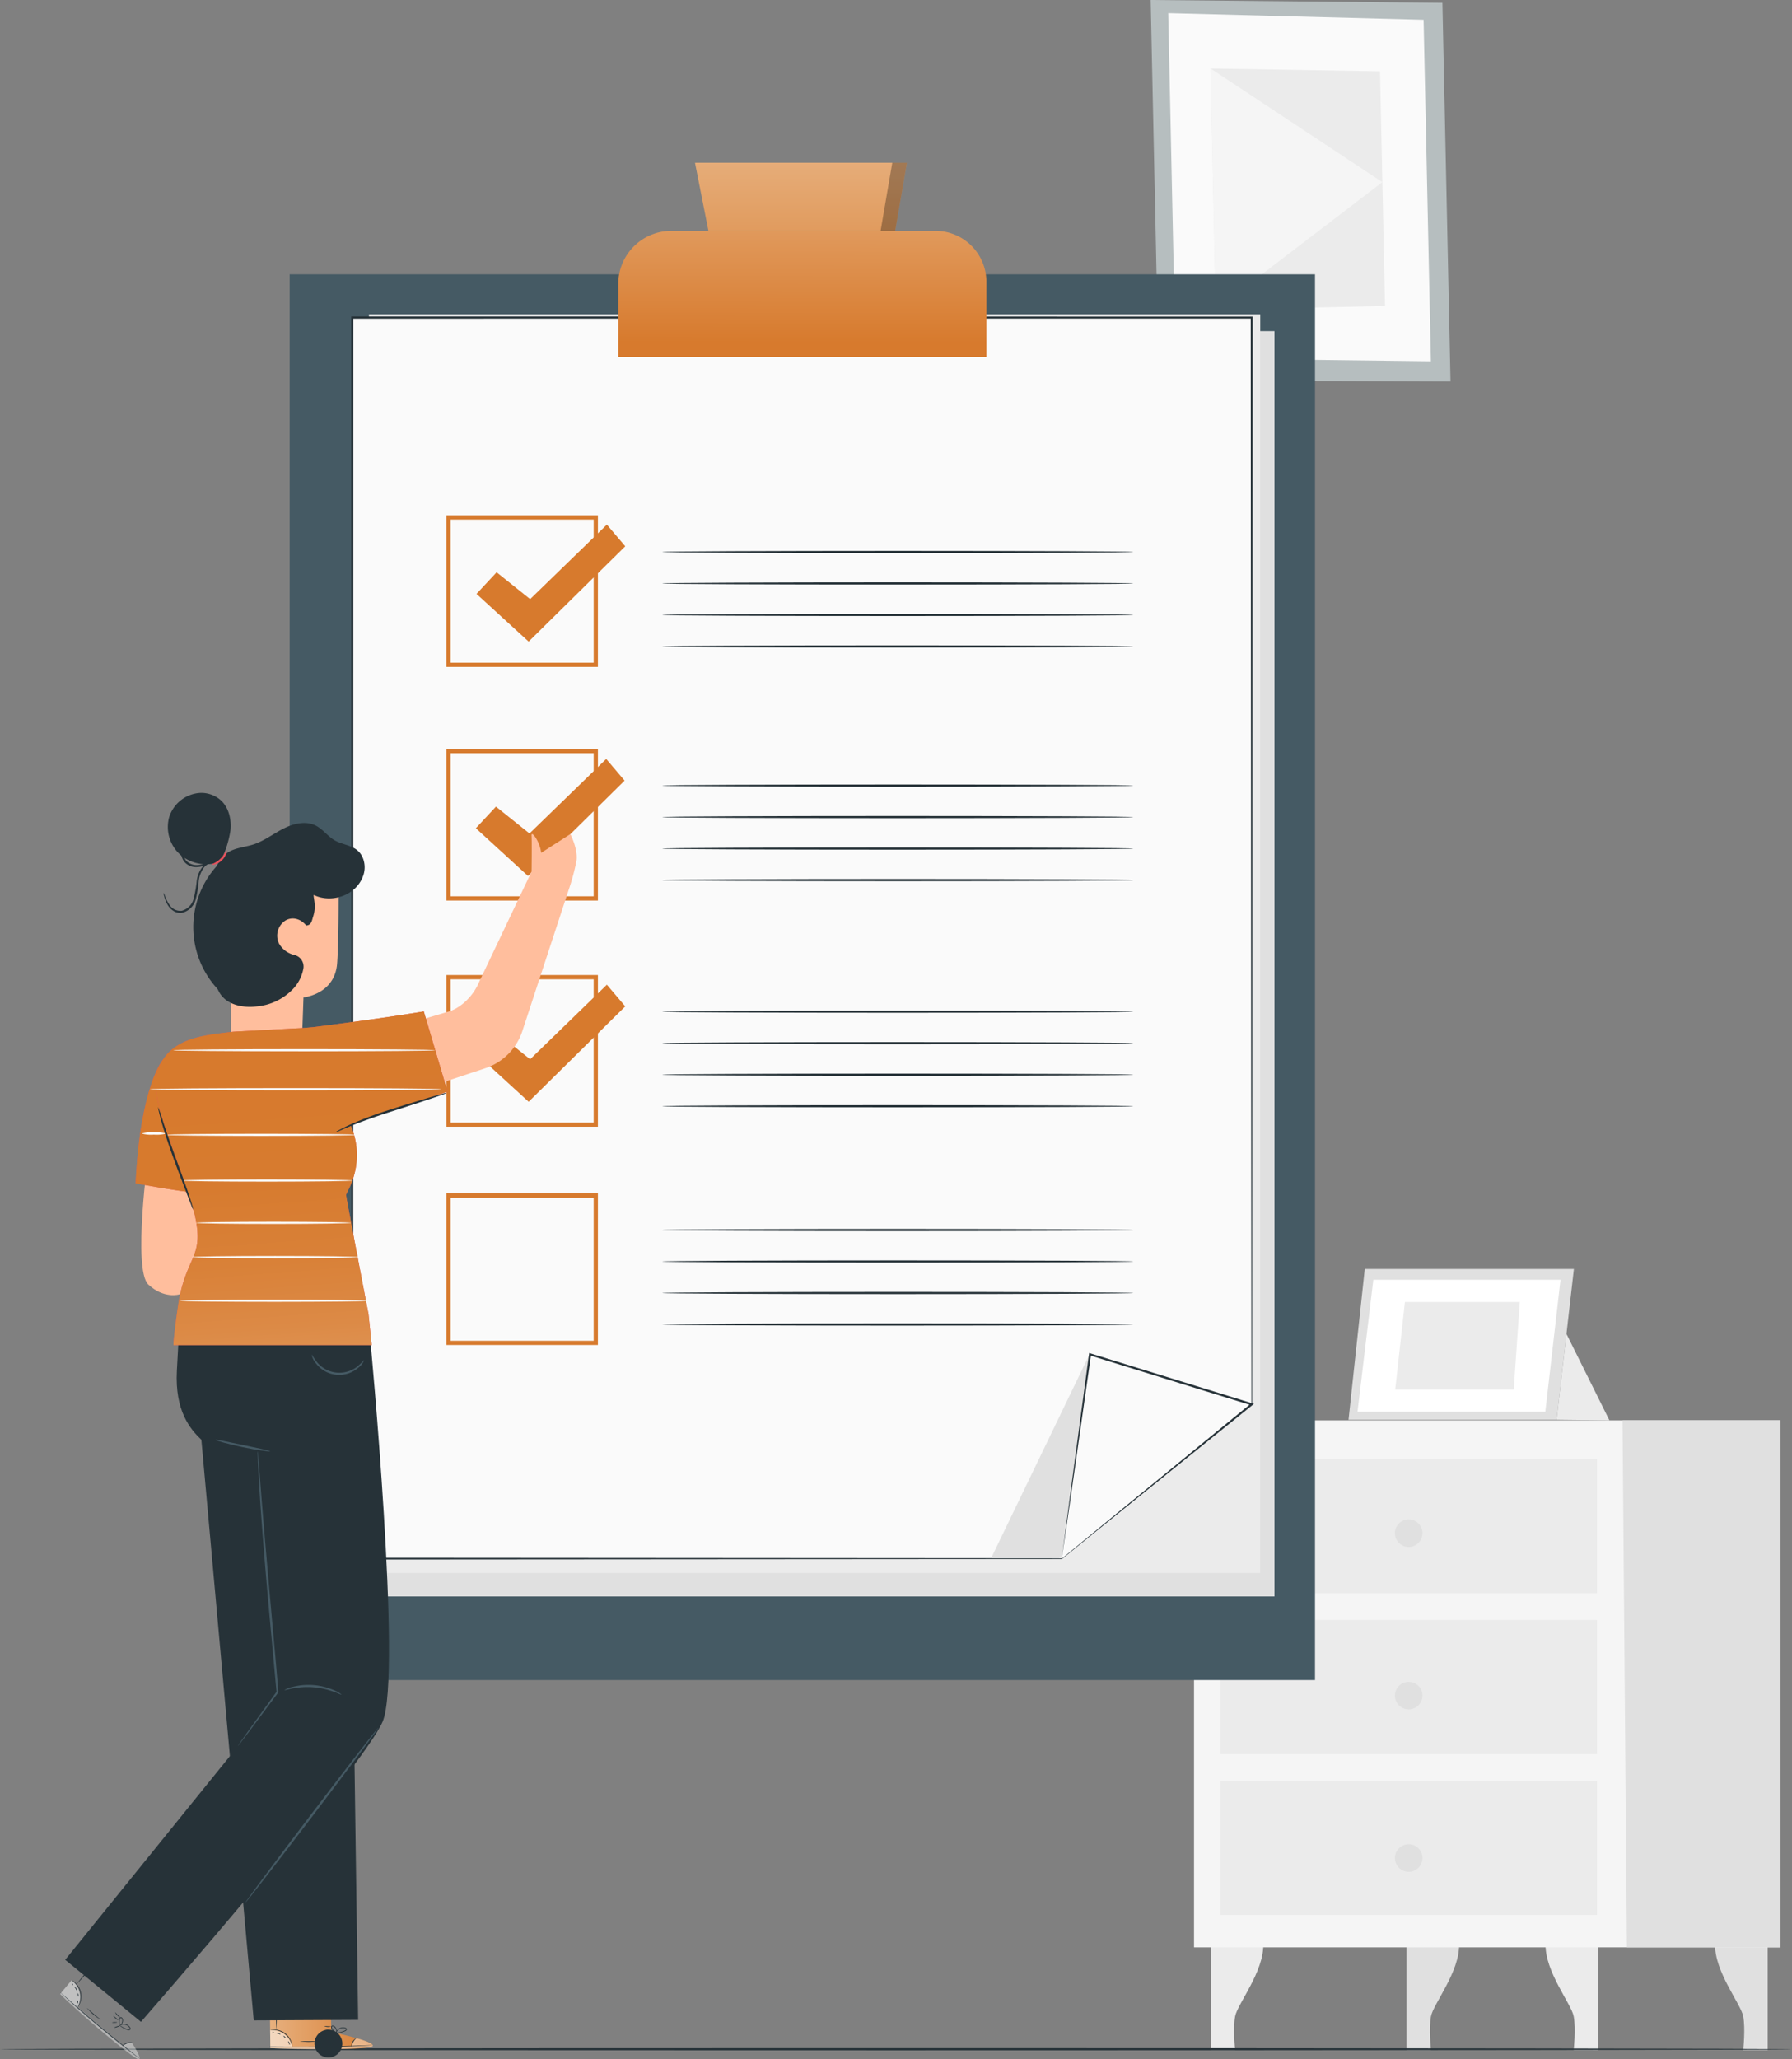 <svg xmlns="http://www.w3.org/2000/svg" xmlns:xlink="http://www.w3.org/1999/xlink" width="498" height="572" viewBox="0 0 498 572">
  <rect x="0" y="0" width="498" height="572" fill="#808080" stroke="none"/>
  <defs>
    <linearGradient id="linear-gradient" x1="0.507" y1="-0.65" x2="0.499" y2="0.888" gradientUnits="objectBoundingBox">
      <stop offset="0" stop-color="#e7b07e"/>
      <stop offset="1" stop-color="#d77a2d"/>
    </linearGradient>
    <linearGradient id="linear-gradient-2" x1="0.501" y1="-0.205" x2="0.487" y2="2.645" gradientUnits="objectBoundingBox">
      <stop offset="0" stop-color="#e7b07e"/>
      <stop offset="0.386" stop-color="#e19d61"/>
      <stop offset="1" stop-color="#d77a2d"/>
    </linearGradient>
    <linearGradient id="linear-gradient-3" x1="0" y1="0.5" x2="1" y2="0.5" xlink:href="#linear-gradient"/>
    <linearGradient id="linear-gradient-5" x1="0.669" y1="2.399" x2="0.518" y2="1.112" xlink:href="#linear-gradient"/>
    <linearGradient id="linear-gradient-6" x1="0.572" y1="1.314" x2="0.493" y2="0.124" gradientUnits="objectBoundingBox">
      <stop offset="0" stop-color="#e7b07e"/>
      <stop offset="0.038" stop-color="#e5a974"/>
      <stop offset="0.17" stop-color="#e0985a"/>
      <stop offset="0.315" stop-color="#dc8a46"/>
      <stop offset="0.479" stop-color="#d98138"/>
      <stop offset="0.676" stop-color="#d77b2f"/>
      <stop offset="1" stop-color="#d77a2d"/>
    </linearGradient>
  </defs>
  <g id="Group_9315" data-name="Group 9315" transform="translate(-71.68 49.467)">
    <g id="Background_Complete" data-name="Background Complete" transform="translate(391.456 -49.467)">
      <g id="Group_9037" data-name="Group 9037" transform="translate(12.046 352.46)">
        <g id="Group_9036" data-name="Group 9036">
          <path id="Path_16909" data-name="Path 16909" d="M358.279,423.895v29.456h6.8s-.652-5.864,0-9.34,8.037-12.429,7.82-20.116Z" transform="translate(-353.652 -236.417)" fill="#ebebeb"/>
          <path id="Path_16910" data-name="Path 16910" d="M404.6,423.895v29.456h6.8s-.652-5.864,0-9.34,8.036-12.429,7.818-20.116Z" transform="translate(-345.547 -236.417)" fill="#e0e0e0"/>
          <path id="Path_16911" data-name="Path 16911" d="M452.106,423.895v29.456h-6.8s.652-5.864,0-9.34-8.036-12.429-7.82-20.116Z" transform="translate(-339.792 -236.417)" fill="#ebebeb"/>
          <path id="Path_16912" data-name="Path 16912" d="M492.2,423.895v29.456h-6.8s.651-5.864,0-9.34-8.037-12.429-7.82-20.116Z" transform="translate(-332.776 -236.417)" fill="#e0e0e0"/>
          <rect id="Rectangle_763" data-name="Rectangle 763" width="162.99" height="146.37" transform="translate(0 42.06)" fill="#f5f5f5"/>
          <path id="Path_16913" data-name="Path 16913" d="M455.687,300.135l1.213,146.37h42.7V300.13Z" transform="translate(-336.606 -258.075)" fill="#e0e0e0"/>
          <rect id="Rectangle_764" data-name="Rectangle 764" width="104.645" height="37.244" transform="translate(7.335 52.828)" fill="#ebebeb"/>
          <rect id="Rectangle_765" data-name="Rectangle 765" width="104.645" height="37.244" transform="translate(7.335 97.497)" fill="#ebebeb"/>
          <rect id="Rectangle_766" data-name="Rectangle 766" width="104.645" height="37.244" transform="translate(7.335 142.166)" fill="#ebebeb"/>
          <g id="Group_9035" data-name="Group 9035" transform="translate(42.935)">
            <g id="Group_9030" data-name="Group 9030">
              <g id="Group_9029" data-name="Group 9029">
                <path id="Path_16914" data-name="Path 16914" d="M395.4,264.338l-4.514,41.887h57.831l4.8-41.887Z" transform="translate(-390.882 -264.338)" fill="#e0e0e0"/>
              </g>
            </g>
            <g id="Group_9032" data-name="Group 9032" transform="translate(2.5 3.009)">
              <g id="Group_9031" data-name="Group 9031">
                <path id="Path_16915" data-name="Path 16915" d="M397.4,266.9l-4.391,36.653H445.2l4.223-36.653Z" transform="translate(-393.009 -266.899)" fill="#fff"/>
              </g>
            </g>
            <g id="Group_9034" data-name="Group 9034" transform="translate(12.972 9.174)">
              <g id="Group_9033" data-name="Group 9033">
                <path id="Path_16916" data-name="Path 16916" d="M404.624,272.146l-2.7,24.323h32.937l1.69-24.323Z" transform="translate(-401.922 -272.146)" fill="#ebebeb"/>
              </g>
            </g>
          </g>
          <path id="Path_16917" data-name="Path 16917" d="M442.831,279.691l11.945,24.016-14.676-.168,2.731-23.848" transform="translate(-339.334 -261.652)" fill="#ebebeb"/>
        </g>
        <path id="Path_16918" data-name="Path 16918" d="M409.511,327.374a3.828,3.828,0,1,1-3.828-3.828A3.828,3.828,0,0,1,409.511,327.374Z" transform="translate(-346.026 -253.977)" fill="#e0e0e0"/>
        <path id="Path_16919" data-name="Path 16919" d="M409.511,365.767a3.828,3.828,0,1,1-3.828-3.828A3.828,3.828,0,0,1,409.511,365.767Z" transform="translate(-346.026 -247.259)" fill="#e0e0e0"/>
        <path id="Path_16920" data-name="Path 16920" d="M409.511,404.16a3.828,3.828,0,1,1-3.828-3.827A3.829,3.829,0,0,1,409.511,404.16Z" transform="translate(-346.026 -240.54)" fill="#e0e0e0"/>
      </g>
      <g id="Group_9046" data-name="Group 9046">
        <g id="Group_9039" data-name="Group 9039">
          <g id="Group_9038" data-name="Group 9038">
            <path id="Path_16921" data-name="Path 16921" d="M477.08,44.322,396,43.533l2.264,105.659,81.065.3Z" transform="translate(-396.004 -43.533)" fill="#b6bebf"/>
          </g>
        </g>
        <g id="Group_9041" data-name="Group 9041" transform="translate(4.874 3.657)">
          <g id="Group_9040" data-name="Group 9040">
            <path id="Path_16922" data-name="Path 16922" d="M471.124,48.49l-70.971-1.844,2.053,95.827,70.951.873Z" transform="translate(-400.153 -46.646)" fill="#fafafa"/>
          </g>
        </g>
        <g id="Group_9043" data-name="Group 9043" transform="translate(16.643 19.033)">
          <g id="Group_9042" data-name="Group 9042">
            <path id="Path_16923" data-name="Path 16923" d="M457.257,60.515l-47.088-.783L411.6,126.71l47.049-1.008Z" transform="translate(-410.169 -59.732)" fill="#ebebeb"/>
          </g>
        </g>
        <g id="Group_9045" data-name="Group 9045" transform="translate(16.643 19.033)">
          <g id="Group_9044" data-name="Group 9044">
            <path id="Path_16924" data-name="Path 16924" d="M411.6,126.71l46.312-35.418L410.169,59.732Z" transform="translate(-410.169 -59.732)" fill="#f5f5f5"/>
          </g>
        </g>
      </g>
    </g>
    <g id="Floor" transform="translate(71.68 519.416)">
      <g id="Group_9048" data-name="Group 9048">
        <g id="Group_9047" data-name="Group 9047">
          <path id="Path_16925" data-name="Path 16925" d="M569.68,448.836c0,.168-111.49.305-248.988.305-137.546,0-249.012-.137-249.012-.305s111.466-.307,249.012-.307C458.19,448.529,569.68,448.666,569.68,448.836Z" transform="translate(-71.68 -448.529)" fill="#263238"/>
        </g>
      </g>
    </g>
    <g id="Checklist" transform="translate(152.177 -4.257)">
      <g id="Group_9106" data-name="Group 9106">
        <g id="Group_9049" data-name="Group 9049" transform="translate(0 30.987)">
          <rect id="Rectangle_767" data-name="Rectangle 767" width="284.944" height="390.454" fill="#455a64"/>
        </g>
        <g id="Group_9050" data-name="Group 9050" transform="translate(23.727 46.768)">
          <path id="Path_16926" data-name="Path 16926" d="M407.88,440.072H157.926V88.621H407.88V440.072Z" transform="translate(-157.926 -88.621)" fill="#e0e0e0"/>
        </g>
        <g id="Group_9051" data-name="Group 9051" transform="translate(22.03 42.121)">
          <path id="Path_16927" data-name="Path 16927" d="M404.184,434.244h-247.7V84.666h247.7V434.244Z" transform="translate(-156.482 -84.666)" fill="#ebebeb"/>
        </g>
        <g id="Group_9055" data-name="Group 9055" transform="translate(17.1 42.701)">
          <g id="Group_9052" data-name="Group 9052" transform="translate(0.306 0.306)">
            <path id="Path_16928" data-name="Path 16928" d="M378.256,406.907l-28.53,23.231H152.546V85.421H402.5V387.253Z" transform="translate(-152.546 -85.421)" fill="#fafafa"/>
          </g>
          <g id="Group_9054" data-name="Group 9054">
            <g id="Group_9053" data-name="Group 9053">
              <path id="Path_16929" data-name="Path 16929" d="M378.3,406.953s.505-.431,1.523-1.268l4.571-3.736,18.089-14.725-.035.075c-.029-49.58-.1-159.748-.18-301.832l.277.276-247.773.029h-2.182l.305-.306c-.022,129.6-.043,249.151-.06,344.717l-.246-.244,197.18.14-.066.024,21.425-17.381,5.369-4.337c1.2-.962,1.8-1.432,1.8-1.432s-.584.5-1.768,1.475l-5.334,4.379-21.361,17.458-.028.023h-.038l-197.18.141h-.244v-.246c-.016-95.566-.038-215.121-.06-344.717V85.16h2.487l247.773.029h.276v.277c-.085,142.084-.149,252.252-.179,301.832v.047l-.036.029-18.149,14.651-4.6,3.7C378.828,406.548,378.3,406.953,378.3,406.953Z" transform="translate(-152.286 -85.16)" fill="#263238"/>
            </g>
          </g>
        </g>
        <g id="Group_9056" data-name="Group 9056" transform="translate(91.322 18.917)">
          <path id="Rectangle_768" data-name="Rectangle 768" d="M14.757,0H88.145A14.154,14.154,0,0,1,102.3,14.154V35.07a0,0,0,0,1,0,0H0a0,0,0,0,1,0,0V14.757A14.757,14.757,0,0,1,14.757,0Z" fill="url(#linear-gradient)"/>
        </g>
        <g id="Group_9057" data-name="Group 9057" transform="translate(112.638)">
          <path id="Path_16930" data-name="Path 16930" d="M237.335,67.735,233.6,48.818h58.9l-3.272,18.917Z" transform="translate(-233.596 -48.818)" fill="url(#linear-gradient-2)"/>
        </g>
        <g id="Group_9067" data-name="Group 9067" transform="translate(43.549 97.927)">
          <g id="Group_9058" data-name="Group 9058">
            <path id="Path_16931" data-name="Path 16931" d="M216.907,174.272H174.8V132.161h42.111ZM175.971,173.1h39.761V133.336H175.971Z" transform="translate(-174.796 -132.161)" fill="#d77a2d"/>
          </g>
          <g id="Group_9060" data-name="Group 9060" transform="translate(59.985 9.863)">
            <g id="Group_9059" data-name="Group 9059">
              <path id="Path_16932" data-name="Path 16932" d="M356.776,140.862c0,.168-29.311.306-65.461.306s-65.468-.137-65.468-.306,29.306-.307,65.468-.307S356.776,140.692,356.776,140.862Z" transform="translate(-225.847 -140.555)" fill="#263238"/>
            </g>
          </g>
          <g id="Group_9062" data-name="Group 9062" transform="translate(59.985 18.614)">
            <g id="Group_9061" data-name="Group 9061">
              <path id="Path_16933" data-name="Path 16933" d="M356.776,148.309c0,.169-29.311.305-65.461.305s-65.468-.136-65.468-.305S255.152,148,291.315,148,356.776,148.139,356.776,148.309Z" transform="translate(-225.847 -148.003)" fill="#263238"/>
            </g>
          </g>
          <g id="Group_9064" data-name="Group 9064" transform="translate(59.985 27.364)">
            <g id="Group_9063" data-name="Group 9063">
              <path id="Path_16934" data-name="Path 16934" d="M356.776,155.755c0,.169-29.311.307-65.461.307s-65.468-.137-65.468-.307,29.306-.305,65.468-.305S356.776,155.586,356.776,155.755Z" transform="translate(-225.847 -155.45)" fill="#263238"/>
            </g>
          </g>
          <g id="Group_9066" data-name="Group 9066" transform="translate(59.985 36.115)">
            <g id="Group_9065" data-name="Group 9065">
              <path id="Path_16935" data-name="Path 16935" d="M356.776,163.2c0,.169-29.311.307-65.461.307s-65.468-.137-65.468-.307,29.306-.305,65.468-.305S356.776,163.034,356.776,163.2Z" transform="translate(-225.847 -162.897)" fill="#263238"/>
            </g>
          </g>
        </g>
        <g id="Group_9078" data-name="Group 9078" transform="translate(43.549 100.492)">
          <g id="Group_9068" data-name="Group 9068" transform="translate(0 62.333)">
            <path id="Path_16936" data-name="Path 16936" d="M216.907,229.5H174.8V187.394h42.111Zm-40.936-1.175h39.761V188.569H175.971Z" transform="translate(-174.796 -187.394)" fill="#d77a2d"/>
          </g>
          <g id="Group_9069" data-name="Group 9069" transform="translate(8.374)">
            <path id="Path_16937" data-name="Path 16937" d="M181.923,208.919l5.59-6,9.317,7.454,21.326-20.7,5.109,6.021L196.416,222.17Z" transform="translate(-181.923 -189.664)" fill="#d77a2d"/>
          </g>
          <g id="Group_9071" data-name="Group 9071" transform="translate(59.985 72.197)">
            <g id="Group_9070" data-name="Group 9070">
              <path id="Path_16938" data-name="Path 16938" d="M356.776,196.094c0,.169-29.311.306-65.461.306s-65.468-.136-65.468-.306,29.306-.305,65.468-.305S356.776,195.925,356.776,196.094Z" transform="translate(-225.847 -195.789)" fill="#263238"/>
            </g>
          </g>
          <g id="Group_9073" data-name="Group 9073" transform="translate(59.985 80.947)">
            <g id="Group_9072" data-name="Group 9072">
              <path id="Path_16939" data-name="Path 16939" d="M356.776,203.541c0,.169-29.311.307-65.461.307s-65.468-.137-65.468-.307,29.306-.306,65.468-.306S356.776,203.372,356.776,203.541Z" transform="translate(-225.847 -203.236)" fill="#263238"/>
            </g>
          </g>
          <g id="Group_9075" data-name="Group 9075" transform="translate(59.985 89.698)">
            <g id="Group_9074" data-name="Group 9074">
              <path id="Path_16940" data-name="Path 16940" d="M356.776,210.99c0,.168-29.311.306-65.461.306s-65.468-.137-65.468-.306,29.306-.307,65.468-.307S356.776,210.82,356.776,210.99Z" transform="translate(-225.847 -210.683)" fill="#263238"/>
            </g>
          </g>
          <g id="Group_9077" data-name="Group 9077" transform="translate(59.985 98.448)">
            <g id="Group_9076" data-name="Group 9076">
              <path id="Path_16941" data-name="Path 16941" d="M356.776,218.437c0,.169-29.311.306-65.461.306s-65.468-.136-65.468-.306,29.306-.307,65.468-.307S356.776,218.267,356.776,218.437Z" transform="translate(-225.847 -218.13)" fill="#263238"/>
            </g>
          </g>
        </g>
        <g id="Group_9089" data-name="Group 9089" transform="translate(43.549 225.627)">
          <g id="Group_9079" data-name="Group 9079">
            <path id="Path_16942" data-name="Path 16942" d="M216.907,282.953H174.8V240.842h42.111Zm-40.936-1.175h39.761V242.017H175.971Z" transform="translate(-174.796 -240.842)" fill="#d77a2d"/>
          </g>
          <g id="Group_9080" data-name="Group 9080" transform="translate(8.374 2.667)">
            <path id="Path_16943" data-name="Path 16943" d="M181.923,262.367l5.59-6,9.317,7.454,21.326-20.7,5.109,6.021-26.849,26.485Z" transform="translate(-181.923 -243.112)" fill="#d77a2d"/>
          </g>
          <g id="Group_9082" data-name="Group 9082" transform="translate(59.985 9.864)">
            <g id="Group_9081" data-name="Group 9081">
              <path id="Path_16944" data-name="Path 16944" d="M356.776,249.542c0,.169-29.311.306-65.461.306s-65.468-.136-65.468-.306,29.306-.305,65.468-.305S356.776,249.373,356.776,249.542Z" transform="translate(-225.847 -249.237)" fill="#263238"/>
            </g>
          </g>
          <g id="Group_9084" data-name="Group 9084" transform="translate(59.985 18.614)">
            <g id="Group_9083" data-name="Group 9083">
              <path id="Path_16945" data-name="Path 16945" d="M356.776,256.99c0,.169-29.311.307-65.461.307s-65.468-.137-65.468-.307,29.306-.306,65.468-.306S356.776,256.821,356.776,256.99Z" transform="translate(-225.847 -256.684)" fill="#263238"/>
            </g>
          </g>
          <g id="Group_9086" data-name="Group 9086" transform="translate(59.985 27.364)">
            <g id="Group_9085" data-name="Group 9085">
              <path id="Path_16946" data-name="Path 16946" d="M356.776,264.436c0,.169-29.311.307-65.461.307s-65.468-.137-65.468-.307,29.306-.305,65.468-.305S356.776,264.268,356.776,264.436Z" transform="translate(-225.847 -264.131)" fill="#263238"/>
            </g>
          </g>
          <g id="Group_9088" data-name="Group 9088" transform="translate(59.985 36.115)">
            <g id="Group_9087" data-name="Group 9087">
              <path id="Path_16947" data-name="Path 16947" d="M356.776,271.885c0,.169-29.311.306-65.461.306s-65.468-.136-65.468-.306,29.306-.307,65.468-.307S356.776,271.715,356.776,271.885Z" transform="translate(-225.847 -271.578)" fill="#263238"/>
            </g>
          </g>
        </g>
        <g id="Group_9099" data-name="Group 9099" transform="translate(43.549 286.263)">
          <g id="Group_9090" data-name="Group 9090">
            <path id="Path_16948" data-name="Path 16948" d="M216.907,334.557H174.8V292.448h42.111Zm-40.936-1.175h39.761V293.623H175.971Z" transform="translate(-174.796 -292.448)" fill="#d77a2d"/>
          </g>
          <g id="Group_9092" data-name="Group 9092" transform="translate(59.985 9.863)">
            <g id="Group_9091" data-name="Group 9091">
              <path id="Path_16949" data-name="Path 16949" d="M356.776,301.149c0,.168-29.311.306-65.461.306s-65.468-.137-65.468-.306,29.306-.307,65.468-.307S356.776,300.979,356.776,301.149Z" transform="translate(-225.847 -300.842)" fill="#263238"/>
            </g>
          </g>
          <g id="Group_9094" data-name="Group 9094" transform="translate(59.985 18.613)">
            <g id="Group_9093" data-name="Group 9093">
              <path id="Path_16950" data-name="Path 16950" d="M356.776,308.6c0,.169-29.311.306-65.461.306s-65.468-.136-65.468-.306,29.306-.307,65.468-.307S356.776,308.426,356.776,308.6Z" transform="translate(-225.847 -308.289)" fill="#263238"/>
            </g>
          </g>
          <g id="Group_9096" data-name="Group 9096" transform="translate(59.985 27.364)">
            <g id="Group_9095" data-name="Group 9095">
              <path id="Path_16951" data-name="Path 16951" d="M356.776,316.043c0,.169-29.311.305-65.461.305s-65.468-.136-65.468-.305,29.306-.306,65.468-.306S356.776,315.873,356.776,316.043Z" transform="translate(-225.847 -315.737)" fill="#263238"/>
            </g>
          </g>
          <g id="Group_9098" data-name="Group 9098" transform="translate(59.985 36.115)">
            <g id="Group_9097" data-name="Group 9097">
              <path id="Path_16952" data-name="Path 16952" d="M356.776,323.49c0,.169-29.311.307-65.461.307s-65.468-.137-65.468-.307,29.306-.306,65.468-.306S356.776,323.321,356.776,323.49Z" transform="translate(-225.847 -323.184)" fill="#263238"/>
            </g>
          </g>
        </g>
        <g id="Group_9100" data-name="Group 9100" transform="translate(195.02 330.652)">
          <path id="Path_16953" data-name="Path 16953" d="M331.112,330.226l-27.4,56.753h19.565Z" transform="translate(-303.708 -330.226)" fill="#e0e0e0"/>
        </g>
        <g id="Group_9104" data-name="Group 9104" transform="translate(214.584 330.597)">
          <g id="Group_9101" data-name="Group 9101" transform="translate(0.001 0.375)">
            <path id="Path_16954" data-name="Path 16954" d="M320.36,387.251,328.2,330.5l44.937,13.868Z" transform="translate(-320.36 -330.498)" fill="#fafafa"/>
          </g>
          <g id="Group_9103" data-name="Group 9103">
            <g id="Group_9102" data-name="Group 9102">
              <path id="Path_16955" data-name="Path 16955" d="M320.36,387.307l15.11-12.437,37.475-30.679.1.517-17.35-5.346c-9.725-3.009-19.056-5.895-27.584-8.532l.37-.236c-2.348,16.485-4.36,30.606-5.79,40.644-1.417,9.759-2.148,14.8-2.332,16.069a2.194,2.194,0,0,1,.025-.251l.1-.786c.1-.734.23-1.767.4-3.09.363-2.757.886-6.72,1.543-11.7,1.354-10.118,3.258-24.351,5.481-40.966l.045-.336.325.1,27.595,8.5,17.345,5.36.537.166-.437.352-37.929,30.593-11.075,8.9-2.954,2.369-.757.6C320.439,387.252,320.355,387.315,320.36,387.307Z" transform="translate(-320.359 -330.179)" fill="#263238"/>
            </g>
          </g>
        </g>
        <g id="Group_9105" data-name="Group 9105" transform="translate(164.223)" opacity="0.3">
          <path id="Path_16956" data-name="Path 16956" d="M280.746,48.818,277.5,67.735h4.045l3.272-18.917h-5.152" transform="translate(-277.498 -48.818)"/>
        </g>
      </g>
    </g>
    <g id="Character" transform="translate(88.371 161.328)">
      <g id="Group_9314" data-name="Group 9314">
        <g id="Group_9121" data-name="Group 9121" transform="translate(28.766 9.443)">
          <g id="Group_9112" data-name="Group 9112" transform="translate(18.19 15.592)">
            <g id="Group_9111" data-name="Group 9111">
              <g id="Group_9110" data-name="Group 9110">
                <g id="Group_9109" data-name="Group 9109">
                  <g id="Group_9108" data-name="Group 9108">
                    <g id="Group_9107" data-name="Group 9107">
                      <path id="Path_16957" data-name="Path 16957" d="M134.755,227.993h0a10.569,10.569,0,0,0,11.369-10.134c.222-5.754.415-11.57.415-11.57s8.718-.817,9.351-9.446.344-28.549.344-28.549h0a30.068,30.068,0,0,0-30.386,1.954l.537,30.368v16.338C126.442,222.434,129.29,227.574,134.755,227.993Z" transform="translate(-125.847 -165.078)" fill="#ffbe9d"/>
                    </g>
                  </g>
                </g>
              </g>
            </g>
          </g>
          <g id="Group_9113" data-name="Group 9113" transform="translate(13.708 8.357)">
            <path id="Path_16958" data-name="Path 16958" d="M147.957,187.387c-1.488-1.845-3.908-2.579-5.9-1.288a5.017,5.017,0,0,0-1.671,6.271,6.607,6.607,0,0,0,4.234,3.2,3.315,3.315,0,0,1,2.594,3.568,11.046,11.046,0,0,1-3.029,6.009,15.929,15.929,0,0,1-9.989,4.732c-3.674.435-7.884-.331-10.023-3.352-1.556-2.2-1.668-5.07-1.724-7.762l-.395-19.087a27.353,27.353,0,0,1,.435-6.848,9.193,9.193,0,0,1,3.612-5.663c2.1-1.381,4.758-1.5,7.149-2.271,2.988-.967,5.526-2.949,8.322-4.379s6.223-2.285,9.03-.877c2.015,1.012,3.366,3.022,5.325,4.136,2.791,1.587,6.588,1.227,7.943,5.329a6.954,6.954,0,0,1-.047,4.387c-1.892,5.582-8.805,7.834-13.785,5.42-.1.946.833,3.05-.162,6.037-.318.954-.431,2.41-1.923,2.437" transform="translate(-122.032 -158.92)" fill="#263238"/>
          </g>
          <g id="Group_9114" data-name="Group 9114" transform="translate(1.166)">
            <path id="Path_16959" data-name="Path 16959" d="M126.013,170.869a29.385,29.385,0,0,0,2.773-8.668c.308-3.03-.462-6.331-2.72-8.377a8.172,8.172,0,0,0-5.688-2.013,9.619,9.619,0,0,0-8.67,6.87A10.358,10.358,0,0,0,115.2,169.3a11.231,11.231,0,0,0,11.179,1.458" transform="translate(-111.359 -151.808)" fill="#263238"/>
          </g>
          <g id="Group_9116" data-name="Group 9116" transform="translate(13.426 15.913)">
            <g id="Group_9115" data-name="Group 9115">
              <path id="Path_16960" data-name="Path 16960" d="M125.883,165.352c.163,0,.023,1.536-1.273,2.787-1.283,1.267-2.825,1.37-2.816,1.207-.042-.175,1.263-.521,2.389-1.644C125.333,166.6,125.709,165.306,125.883,165.352Z" transform="translate(-121.793 -165.351)" fill="#e8505b"/>
            </g>
          </g>
          <g id="Group_9118" data-name="Group 9118" transform="translate(4.854 10.176)">
            <g id="Group_9117" data-name="Group 9117">
              <path id="Path_16961" data-name="Path 16961" d="M124.321,168.315a8.109,8.109,0,0,1-2.343,1.714,6.772,6.772,0,0,1-3.088.874,4.3,4.3,0,0,1-3.6-1.616,4.8,4.8,0,0,1-.638-3.9,7.587,7.587,0,0,1,1.451-2.856,8.942,8.942,0,0,1,2.042-2.059,27.518,27.518,0,0,1-1.693,2.314,7.761,7.761,0,0,0-1.25,2.724,4.357,4.357,0,0,0,.582,3.418,3.812,3.812,0,0,0,3.107,1.414,6.775,6.775,0,0,0,2.9-.7C123.358,168.881,124.263,168.224,124.321,168.315Z" transform="translate(-114.498 -160.468)" fill="#263238"/>
            </g>
          </g>
          <g id="Group_9120" data-name="Group 9120" transform="translate(0 19.035)">
            <g id="Group_9119" data-name="Group 9119">
              <path id="Path_16962" data-name="Path 16962" d="M110.378,176.742a3.8,3.8,0,0,1,.419.956,9.865,9.865,0,0,0,1.271,2.458,3.567,3.567,0,0,0,3.379,1.555,4.635,4.635,0,0,0,3.251-3.275,33.744,33.744,0,0,0,.884-5.013,7.74,7.74,0,0,1,1.647-3.953,4.242,4.242,0,0,1,2.512-1.432,1.659,1.659,0,0,1,1.056.089c0,.059-.382-.016-1.012.145a4.275,4.275,0,0,0-2.229,1.479,7.635,7.635,0,0,0-1.419,3.762,29.948,29.948,0,0,1-.86,5.121,5.135,5.135,0,0,1-3.732,3.631,3.441,3.441,0,0,1-2.339-.452,4.868,4.868,0,0,1-1.486-1.4,8.475,8.475,0,0,1-1.149-2.641A3.229,3.229,0,0,1,110.378,176.742Z" transform="translate(-110.366 -168.008)" fill="#263238"/>
            </g>
          </g>
        </g>
        <g id="Group_9122" data-name="Group 9122" transform="translate(22.582 109.7)">
          <path id="Path_16963" data-name="Path 16963" d="M107.058,237.134s-4.4,32.218,0,36.3,8.633,2.728,8.633,2.728l8.374-7,1.649-32.028Z" transform="translate(-105.103 -237.134)" fill="#ffbe9d"/>
        </g>
        <g id="Group_9125" data-name="Group 9125" transform="translate(94.162)">
          <g id="Group_9123" data-name="Group 9123" transform="translate(21.385)">
            <path id="Path_16964" data-name="Path 16964" d="M184.223,163.027l5.59-6,9.317,7.454,21.326-20.7,5.109,6.021-26.849,26.485Z" transform="translate(-184.223 -143.771)" fill="#d77a2d"/>
          </g>
          <g id="Group_9124" data-name="Group 9124" transform="translate(0 20.89)">
            <path id="Path_16965" data-name="Path 16965" d="M213.677,161.551l-8.107,5.2c-.367-3.2-2.813-6.381-2.687-4.772s.015,9.962.015,9.962l-14.458,30.423c-1.966,4.82-5.947,7.849-8.921,8.565l-13.5,4.013,5.276,17.842,18.758-6.219a16.176,16.176,0,0,0,10.28-10.311l12.93-39.389a61.1,61.1,0,0,0,2.09-7.761C215.908,165.823,213.677,161.551,213.677,161.551Z" transform="translate(-166.023 -161.55)" fill="#ffbe9d"/>
          </g>
        </g>
        <g id="Group_9197" data-name="Group 9197" transform="translate(58.197 344.597)">
          <g id="Group_9196" data-name="Group 9196">
            <g id="Group_9132" data-name="Group 9132" transform="translate(0.089)">
              <g id="Group_9128" data-name="Group 9128">
                <g id="Group_9127" data-name="Group 9127">
                  <g id="Group_9126" data-name="Group 9126">
                    <path id="Path_16966" data-name="Path 16966" d="M152.593,446.069l-.2-9.022-16.9.27.155,13.2,1.049.051c4.667.185,23.745.609,26.849-.387C167,449.072,152.593,446.069,152.593,446.069Z" transform="translate(-135.491 -437.047)" fill="url(#linear-gradient-3)"/>
                  </g>
                </g>
              </g>
              <g id="Group_9131" data-name="Group 9131" transform="translate(0.096 8.481)" opacity="0.5">
                <g id="Group_9130" data-name="Group 9130">
                  <g id="Group_9129" data-name="Group 9129">
                    <path id="Path_16967" data-name="Path 16967" d="M141.757,449.025a5.863,5.863,0,0,0-2.214-3.57,5.7,5.7,0,0,0-3.97-1.166l.072,4.724Z" transform="translate(-135.573 -444.265)" fill="#fff"/>
                  </g>
                </g>
              </g>
            </g>
            <g id="Group_9135" data-name="Group 9135" transform="translate(0.244 10.739)" opacity="0.4">
              <g id="Group_9134" data-name="Group 9134">
                <g id="Group_9133" data-name="Group 9133">
                  <path id="Path_16968" data-name="Path 16968" d="M159.615,446.187s5.056,1.371,4.441,2.21-19.911,1.135-28.434.522l.021-.378,22.51-.154S158.632,446.243,159.615,446.187Z" transform="translate(-135.623 -446.187)" fill="#fff"/>
                </g>
              </g>
            </g>
            <g id="Group_9139" data-name="Group 9139" transform="translate(0 12.66)">
              <g id="Group_9138" data-name="Group 9138">
                <g id="Group_9137" data-name="Group 9137">
                  <g id="Group_9136" data-name="Group 9136">
                    <path id="Path_16969" data-name="Path 16969" d="M135.415,448.249a1.529,1.529,0,0,0,.291.027l.834.038,3.074.085c2.6.054,6.184.08,10.145.022s7.548-.189,10.141-.318l3.069-.175.834-.062a1.608,1.608,0,0,0,.29-.035,1.515,1.515,0,0,0-.293-.006l-.835.023-3.071.109c-2.594.093-6.178.2-10.138.26s-7.545.054-10.14.038l-3.074-.02h-.837A1.553,1.553,0,0,0,135.415,448.249Z" transform="translate(-135.415 -447.822)" fill="#263238"/>
                  </g>
                </g>
              </g>
            </g>
            <g id="Group_9143" data-name="Group 9143" transform="translate(22.742 10.53)">
              <g id="Group_9142" data-name="Group 9142">
                <g id="Group_9141" data-name="Group 9141">
                  <g id="Group_9140" data-name="Group 9140">
                    <path id="Path_16970" data-name="Path 16970" d="M154.8,448.68a4.475,4.475,0,0,1,1.58-2.666,2.733,2.733,0,0,0-1.58,2.666Z" transform="translate(-154.77 -446.009)" fill="#263238"/>
                  </g>
                </g>
              </g>
            </g>
            <g id="Group_9147" data-name="Group 9147" transform="translate(17.741 9.326)">
              <g id="Group_9146" data-name="Group 9146">
                <g id="Group_9145" data-name="Group 9145">
                  <g id="Group_9144" data-name="Group 9144">
                    <path id="Path_16971" data-name="Path 16971" d="M150.522,446.406c.048.031.283-.263.523-.656s.4-.734.349-.764-.282.264-.523.657S150.474,446.376,150.522,446.406Z" transform="translate(-150.514 -444.984)" fill="#263238"/>
                  </g>
                </g>
              </g>
            </g>
            <g id="Group_9151" data-name="Group 9151" transform="translate(16.365 9.076)">
              <g id="Group_9150" data-name="Group 9150">
                <g id="Group_9149" data-name="Group 9149">
                  <g id="Group_9148" data-name="Group 9148">
                    <path id="Path_16972" data-name="Path 16972" d="M149.348,445.741c.039.041.3-.141.59-.406s.489-.516.45-.558-.3.141-.589.408S149.31,445.7,149.348,445.741Z" transform="translate(-149.343 -444.771)" fill="#263238"/>
                  </g>
                </g>
              </g>
            </g>
            <g id="Group_9155" data-name="Group 9155" transform="translate(15.481 8.358)">
              <g id="Group_9154" data-name="Group 9154">
                <g id="Group_9153" data-name="Group 9153">
                  <g id="Group_9152" data-name="Group 9152">
                    <path id="Path_16973" data-name="Path 16973" d="M148.59,444.266a3.867,3.867,0,1,0,.882-.106A2,2,0,0,0,148.59,444.266Z" transform="translate(-148.59 -444.16)" fill="#263238"/>
                  </g>
                </g>
              </g>
            </g>
            <g id="Group_9159" data-name="Group 9159" transform="translate(15.166 7.326)">
              <g id="Group_9158" data-name="Group 9158">
                <g id="Group_9157" data-name="Group 9157">
                  <g id="Group_9156" data-name="Group 9156">
                    <path id="Path_16974" data-name="Path 16974" d="M148.323,443.3a2.479,2.479,0,0,0,2,.12,70.76,70.76,0,0,1-2-.12Z" transform="translate(-148.322 -443.282)" fill="#263238"/>
                  </g>
                </g>
              </g>
            </g>
            <g id="Group_9163" data-name="Group 9163" transform="translate(18.301 7.712)">
              <g id="Group_9162" data-name="Group 9162">
                <g id="Group_9161" data-name="Group 9161">
                  <g id="Group_9160" data-name="Group 9160">
                    <path id="Path_16975" data-name="Path 16975" d="M150.99,445.163a3.1,3.1,0,0,0,1.086-.024,6.3,6.3,0,0,0,1.153-.273,3.175,3.175,0,0,0,.658-.283.587.587,0,0,0,.263-.341.427.427,0,0,0-.172-.431,1.991,1.991,0,0,0-2.453.619,1.947,1.947,0,0,0-.343.731c-.041.187-.036.293-.023.294a3.013,3.013,0,0,1,.479-.934,1.965,1.965,0,0,1,.919-.617,1.684,1.684,0,0,1,1.3.068c.174.125.11.329-.08.447a3.31,3.31,0,0,1-.606.27,7.561,7.561,0,0,1-1.114.308C151.4,445.123,150.989,445.13,150.99,445.163Z" transform="translate(-150.99 -443.611)" fill="#263238"/>
                  </g>
                </g>
              </g>
            </g>
            <g id="Group_9167" data-name="Group 9167" transform="translate(17.139 7.228)">
              <g id="Group_9166" data-name="Group 9166">
                <g id="Group_9165" data-name="Group 9165">
                  <g id="Group_9164" data-name="Group 9164">
                    <path id="Path_16976" data-name="Path 16976" d="M151.445,445.285a1.072,1.072,0,0,0,.114-.756,1.779,1.779,0,0,0-.309-.788,1.092,1.092,0,0,0-.913-.54.434.434,0,0,0-.327.506,1.185,1.185,0,0,0,.192.483,3.307,3.307,0,0,0,.524.65,1.584,1.584,0,0,0,.627.43c.019-.027-.219-.192-.524-.531a3.77,3.77,0,0,1-.464-.645c-.153-.227-.261-.638.011-.691.271-.031.552.235.723.45a1.778,1.778,0,0,1,.317.7A3.91,3.91,0,0,1,151.445,445.285Z" transform="translate(-150.002 -443.199)" fill="#263238"/>
                  </g>
                </g>
              </g>
            </g>
            <g id="Group_9171" data-name="Group 9171" transform="translate(0.274 8.33)">
              <g id="Group_9170" data-name="Group 9170">
                <g id="Group_9169" data-name="Group 9169">
                  <g id="Group_9168" data-name="Group 9168">
                    <path id="Path_16977" data-name="Path 16977" d="M135.648,444.264c0,.038.483-.054,1.249.025a5.295,5.295,0,0,1,4.48,3.46c.269.72.3,1.207.34,1.2a.978.978,0,0,0,0-.342,4.43,4.43,0,0,0-.2-.908,5.138,5.138,0,0,0-4.6-3.557,4.549,4.549,0,0,0-.929.038A.965.965,0,0,0,135.648,444.264Z" transform="translate(-135.648 -444.136)" fill="#263238"/>
                  </g>
                </g>
              </g>
            </g>
            <g id="Group_9175" data-name="Group 9175" transform="translate(1.824 1.397)">
              <g id="Group_9174" data-name="Group 9174">
                <g id="Group_9173" data-name="Group 9173">
                  <g id="Group_9172" data-name="Group 9172">
                    <path id="Path_16978" data-name="Path 16978" d="M137.061,438.236a59.082,59.082,0,0,0,.019,6.948,59.08,59.08,0,0,0-.019-6.948Z" transform="translate(-136.968 -438.236)" fill="#263238"/>
                  </g>
                </g>
              </g>
            </g>
            <g id="Group_9179" data-name="Group 9179" transform="translate(8.472 11.51)">
              <g id="Group_9178" data-name="Group 9178">
                <g id="Group_9177" data-name="Group 9177">
                  <g id="Group_9176" data-name="Group 9176">
                    <path id="Path_16979" data-name="Path 16979" d="M142.625,446.894a13.883,13.883,0,0,0,4.94-.029c-.007-.06-1.109.025-2.47.031S142.631,446.834,142.625,446.894Z" transform="translate(-142.625 -446.843)" fill="#263238"/>
                  </g>
                </g>
              </g>
            </g>
            <g id="Group_9183" data-name="Group 9183" transform="translate(5.152 11.599)">
              <g id="Group_9182" data-name="Group 9182">
                <g id="Group_9181" data-name="Group 9181">
                  <g id="Group_9180" data-name="Group 9180">
                    <path id="Path_16980" data-name="Path 16980" d="M139.807,446.926c-.041.041.094.231.21.484s.181.475.24.47.082-.269-.054-.558S139.842,446.884,139.807,446.926Z" transform="translate(-139.8 -446.919)" fill="#263238"/>
                  </g>
                </g>
              </g>
            </g>
            <g id="Group_9187" data-name="Group 9187" transform="translate(3.879 10.064)">
              <g id="Group_9186" data-name="Group 9186">
                <g id="Group_9185" data-name="Group 9185">
                  <g id="Group_9184" data-name="Group 9184">
                    <path id="Path_16981" data-name="Path 16981" d="M138.724,445.62c-.04.04.072.214.249.389s.354.283.394.243-.072-.215-.249-.389S138.764,445.58,138.724,445.62Z" transform="translate(-138.716 -445.612)" fill="#263238"/>
                  </g>
                </g>
              </g>
            </g>
            <g id="Group_9191" data-name="Group 9191" transform="translate(2.088 9.288)">
              <g id="Group_9190" data-name="Group 9190">
                <g id="Group_9189" data-name="Group 9189">
                  <g id="Group_9188" data-name="Group 9188">
                    <path id="Path_16982" data-name="Path 16982" d="M137.193,445.053c.013.058.237.052.488.135s.43.214.474.174-.1-.27-.411-.369S137.175,445,137.193,445.053Z" transform="translate(-137.192 -444.952)" fill="#263238"/>
                  </g>
                </g>
              </g>
            </g>
            <g id="Group_9195" data-name="Group 9195" transform="translate(0.811 9.034)">
              <g id="Group_9194" data-name="Group 9194">
                <g id="Group_9193" data-name="Group 9193">
                  <g id="Group_9192" data-name="Group 9192">
                    <path id="Path_16983" data-name="Path 16983" d="M136.107,444.776c-.02.053.079.139.22.19s.271.052.291,0-.079-.139-.221-.192S136.127,444.723,136.107,444.776Z" transform="translate(-136.105 -444.736)" fill="#263238"/>
                  </g>
                </g>
              </g>
            </g>
          </g>
        </g>
        <g id="Group_9269" data-name="Group 9269" transform="translate(0 332.944)">
          <g id="Group_9268" data-name="Group 9268">
            <g id="Group_9204" data-name="Group 9204">
              <g id="Group_9200" data-name="Group 9200">
                <g id="Group_9199" data-name="Group 9199">
                  <g id="Group_9198" data-name="Group 9198">
                    <path id="Path_16984" data-name="Path 16984" d="M101.635,444.918l5.73-6.97L94.377,427.13l-8.492,10.11.763.721c3.418,3.184,17.6,15.948,20.6,17.218C110.6,456.594,101.635,444.918,101.635,444.918Z" transform="translate(-85.885 -427.13)" fill="url(#linear-gradient-3)"/>
                  </g>
                </g>
              </g>
              <g id="Group_9203" data-name="Group 9203" transform="translate(0.168 6.307)" opacity="0.5">
                <g id="Group_9202" data-name="Group 9202">
                  <g id="Group_9201" data-name="Group 9201">
                    <path id="Path_16985" data-name="Path 16985" d="M90.654,440.12a5.866,5.866,0,0,0,.65-4.15,5.7,5.7,0,0,0-2.25-3.472l-3.026,3.627Z" transform="translate(-86.028 -432.498)" fill="#fff"/>
                  </g>
                </g>
              </g>
            </g>
            <g id="Group_9207" data-name="Group 9207" transform="translate(0 9.836)" opacity="0.4">
              <g id="Group_9206" data-name="Group 9206">
                <g id="Group_9205" data-name="Group 9205">
                  <path id="Path_16986" data-name="Path 16986" d="M105.855,449.351s2.937,4.337,1.925,4.572S91.946,441.8,85.885,435.775l.263-.274,17.164,14.564S105.073,448.753,105.855,449.351Z" transform="translate(-85.885 -435.501)" fill="#fff"/>
                </g>
              </g>
            </g>
            <g id="Group_9211" data-name="Group 9211" transform="translate(0.066 9.658)">
              <g id="Group_9210" data-name="Group 9210">
                <g id="Group_9209" data-name="Group 9209">
                  <g id="Group_9208" data-name="Group 9208">
                    <path id="Path_16987" data-name="Path 16987" d="M85.941,435.35a1.644,1.644,0,0,0,.2.21l.609.573,2.275,2.069c1.933,1.733,4.635,4.092,7.675,6.633s5.846,4.779,7.9,6.372q1.443,1.105,2.44,1.869l.673.5a1.747,1.747,0,0,0,.242.162,1.483,1.483,0,0,0-.217-.2l-.649-.528-2.4-1.92c-2.026-1.622-4.813-3.878-7.854-6.415s-5.754-4.88-7.711-6.585l-2.317-2.02-.634-.544A1.506,1.506,0,0,0,85.941,435.35Z" transform="translate(-85.941 -435.35)" fill="#263238"/>
                  </g>
                </g>
              </g>
            </g>
            <g id="Group_9215" data-name="Group 9215" transform="translate(17.253 23.488)">
              <g id="Group_9214" data-name="Group 9214">
                <g id="Group_9213" data-name="Group 9213">
                  <g id="Group_9212" data-name="Group 9212">
                    <path id="Path_16988" data-name="Path 16988" d="M100.571,448.23a6.982,6.982,0,0,1,1.381-.758,6.894,6.894,0,0,1,1.557-.233,2.735,2.735,0,0,0-2.937.991Z" transform="translate(-100.568 -447.12)" fill="#263238"/>
                  </g>
                </g>
              </g>
            </g>
            <g id="Group_9219" data-name="Group 9219" transform="translate(15.046 18.935)">
              <g id="Group_9218" data-name="Group 9218">
                <g id="Group_9217" data-name="Group 9217">
                  <g id="Group_9216" data-name="Group 9216">
                    <path id="Path_16989" data-name="Path 16989" d="M98.691,443.771a1.781,1.781,0,0,0,.824-.156c.438-.141.78-.3.763-.352a1.8,1.8,0,0,0-.825.157C99.014,443.56,98.673,443.717,98.691,443.771Z" transform="translate(-98.69 -443.245)" fill="#263238"/>
                  </g>
                </g>
              </g>
            </g>
            <g id="Group_9223" data-name="Group 9223" transform="translate(14.458 17.898)">
              <g id="Group_9222" data-name="Group 9222">
                <g id="Group_9221" data-name="Group 9221">
                  <g id="Group_9220" data-name="Group 9220">
                    <path id="Path_16990" data-name="Path 16990" d="M98.19,442.494c0,.056.322.091.713.076s.706-.072.7-.128-.321-.09-.712-.076S98.189,442.437,98.19,442.494Z" transform="translate(-98.19 -442.362)" fill="#263238"/>
                  </g>
                </g>
              </g>
            </g>
            <g id="Group_9227" data-name="Group 9227" transform="translate(14.813 16.245)">
              <g id="Group_9226" data-name="Group 9226">
                <g id="Group_9225" data-name="Group 9225">
                  <g id="Group_9224" data-name="Group 9224">
                    <path id="Path_16991" data-name="Path 16991" d="M98.5,440.961c-.038.044.234.335.605.651s.7.538.738.495-.234-.334-.605-.651S98.532,440.917,98.5,440.961Z" transform="translate(-98.492 -440.955)" fill="#263238"/>
                  </g>
                </g>
              </g>
            </g>
            <g id="Group_9231" data-name="Group 9231" transform="translate(15.302 15.194)">
              <g id="Group_9230" data-name="Group 9230">
                <g id="Group_9229" data-name="Group 9229">
                  <g id="Group_9228" data-name="Group 9228">
                    <path id="Path_16992" data-name="Path 16992" d="M98.915,440.063a2.482,2.482,0,0,0,1.439,1.4c.029-.05-.335-.311-.725-.693S98.964,440.032,98.915,440.063Z" transform="translate(-98.908 -440.061)" fill="#263238"/>
                  </g>
                </g>
              </g>
            </g>
            <g id="Group_9235" data-name="Group 9235" transform="translate(16.367 18.441)">
              <g id="Group_9234" data-name="Group 9234">
                <g id="Group_9233" data-name="Group 9233">
                  <g id="Group_9232" data-name="Group 9232">
                    <path id="Path_16993" data-name="Path 16993" d="M99.879,443.08a3.139,3.139,0,0,0,.839.691,6.369,6.369,0,0,0,1.05.544,3.2,3.2,0,0,0,.684.215.589.589,0,0,0,.422-.087.428.428,0,0,0,.152-.439,1.993,1.993,0,0,0-2.264-1.13,1.952,1.952,0,0,0-.737.33c-.152.115-.217.2-.209.207a3.1,3.1,0,0,1,.973-.394,1.956,1.956,0,0,1,1.1.13,1.68,1.68,0,0,1,.938.9c.052.209-.13.322-.351.287a3.258,3.258,0,0,1-.636-.19,7.449,7.449,0,0,1-1.046-.493C100.218,443.319,99.9,443.054,99.879,443.08Z" transform="translate(-99.814 -442.824)" fill="#263238"/>
                  </g>
                </g>
              </g>
            </g>
            <g id="Group_9239" data-name="Group 9239" transform="translate(16.343 16.561)">
              <g id="Group_9238" data-name="Group 9238">
                <g id="Group_9237" data-name="Group 9237">
                  <g id="Group_9236" data-name="Group 9236">
                    <path id="Path_16994" data-name="Path 16994" d="M100.064,443.581c0,.02.3-.09.579-.5a1.79,1.79,0,0,0,.28-.8,1.09,1.09,0,0,0-.34-1,.432.432,0,0,0-.578.17,1.186,1.186,0,0,0-.169.491,3.288,3.288,0,0,0-.027.833,1.555,1.555,0,0,0,.2.736c.031-.008-.042-.288-.052-.744a3.806,3.806,0,0,1,.068-.792c.033-.271.219-.653.459-.517a.969.969,0,0,1,.254.812,1.767,1.767,0,0,1-.216.739A4.007,4.007,0,0,1,100.064,443.581Z" transform="translate(-99.794 -441.224)" fill="#263238"/>
                  </g>
                </g>
              </g>
            </g>
            <g id="Group_9243" data-name="Group 9243" transform="translate(3.292 6.326)">
              <g id="Group_9242" data-name="Group 9242">
                <g id="Group_9241" data-name="Group 9241">
                  <g id="Group_9240" data-name="Group 9240">
                    <path id="Path_16995" data-name="Path 16995" d="M88.687,432.515c-.021.032.4.275.931.833a5.293,5.293,0,0,1,1.14,5.546c-.266.721-.558,1.112-.526,1.132.011.008.093-.081.22-.261a4.541,4.541,0,0,0,.442-.818,5.139,5.139,0,0,0-1.171-5.7,4.452,4.452,0,0,0-.73-.578A.972.972,0,0,0,88.687,432.515Z" transform="translate(-88.686 -432.514)" fill="#263238"/>
                  </g>
                </g>
              </g>
            </g>
            <g id="Group_9247" data-name="Group 9247" transform="translate(4.625 2.046)">
              <g id="Group_9246" data-name="Group 9246">
                <g id="Group_9245" data-name="Group 9245">
                  <g id="Group_9244" data-name="Group 9244">
                    <path id="Path_16996" data-name="Path 16996" d="M94.339,428.872a59.164,59.164,0,0,0-4.517,5.279,29.5,29.5,0,0,0,2.337-2.573A29.2,29.2,0,0,0,94.339,428.872Z" transform="translate(-89.821 -428.871)" fill="#263238"/>
                  </g>
                </g>
              </g>
            </g>
            <g id="Group_9251" data-name="Group 9251" transform="translate(7.482 14.024)">
              <g id="Group_9250" data-name="Group 9250">
                <g id="Group_9249" data-name="Group 9249">
                  <g id="Group_9248" data-name="Group 9248">
                    <path id="Path_16997" data-name="Path 16997" d="M92.254,439.067a13.87,13.87,0,0,0,3.764,3.2c.033-.049-.858-.7-1.893-1.587S92.3,439.026,92.254,439.067Z" transform="translate(-92.253 -439.066)" fill="#263238"/>
                  </g>
                </g>
              </g>
            </g>
            <g id="Group_9255" data-name="Group 9255" transform="translate(4.649 11.9)">
              <g id="Group_9254" data-name="Group 9254">
                <g id="Group_9253" data-name="Group 9253">
                  <g id="Group_9252" data-name="Group 9252">
                    <path id="Path_16998" data-name="Path 16998" d="M90.135,437.258c-.058.006-.08.237-.156.5s-.172.478-.125.513.239-.149.322-.458S90.189,437.25,90.135,437.258Z" transform="translate(-89.842 -437.258)" fill="#263238"/>
                  </g>
                </g>
              </g>
            </g>
            <g id="Group_9259" data-name="Group 9259" transform="translate(4.907 9.907)">
              <g id="Group_9258" data-name="Group 9258">
                <g id="Group_9257" data-name="Group 9257">
                  <g id="Group_9256" data-name="Group 9256">
                    <path id="Path_16999" data-name="Path 16999" d="M90.133,435.562c-.056,0-.086.21-.065.458s.083.445.14.441.086-.21.065-.458S90.189,435.557,90.133,435.562Z" transform="translate(-90.061 -435.562)" fill="#263238"/>
                  </g>
                </g>
              </g>
            </g>
            <g id="Group_9263" data-name="Group 9263" transform="translate(4.058 8.204)">
              <g id="Group_9262" data-name="Group 9262">
                <g id="Group_9261" data-name="Group 9261">
                  <g id="Group_9260" data-name="Group 9260">
                    <path id="Path_17000" data-name="Path 17000" d="M89.341,434.126c-.027.052.147.194.281.421s.188.442.247.441.1-.27-.072-.548S89.363,434.076,89.341,434.126Z" transform="translate(-89.339 -434.112)" fill="#263238"/>
                  </g>
                </g>
              </g>
            </g>
            <g id="Group_9267" data-name="Group 9267" transform="translate(3.272 7.141)">
              <g id="Group_9266" data-name="Group 9266">
                <g id="Group_9265" data-name="Group 9265">
                  <g id="Group_9264" data-name="Group 9264">
                    <path id="Path_17001" data-name="Path 17001" d="M88.7,433.213c-.049.028-.031.156.042.288s.172.216.221.189.031-.156-.042-.288S88.746,433.186,88.7,433.213Z" transform="translate(-88.67 -433.208)" fill="#263238"/>
                  </g>
                </g>
              </g>
            </g>
          </g>
        </g>
        <g id="Group_9282" data-name="Group 9282" transform="translate(1.423 152.224)">
          <g id="Group_9270" data-name="Group 9270" transform="translate(0 8.653)">
            <path id="Path_17002" data-name="Path 17002" d="M136.594,281.744s-5.626,23.809-4.035,28.519,11.9,7.433,11.9,7.433l-.349,65.2L87.1,453.368l21.055,17.225s61.722-70.608,67.164-83.393-3.469-106.512-3.469-106.512Z" transform="translate(-87.096 -280.689)" fill="#263238"/>
          </g>
          <g id="Group_9271" data-name="Group 9271" transform="translate(30.983)">
            <path id="Path_17003" data-name="Path 17003" d="M161.1,273.325l2.791,198.018-29.006.147L120.329,310.215h0c-3.077-2.936-7.4-7.966-6.809-19.184L114.228,278Z" transform="translate(-113.465 -273.325)" fill="#263238"/>
          </g>
          <g id="Group_9273" data-name="Group 9273" transform="translate(48.035 40.077)">
            <g id="Group_9272" data-name="Group 9272">
              <path id="Path_17004" data-name="Path 17004" d="M127.978,389.236a1.112,1.112,0,0,1,.167-.294l.551-.812,2.156-3.05,7.869-10.893-.049.149c-.631-6.873-1.4-15.208-2.223-24.194-1.052-11.778-1.9-22.448-2.406-30.181-.256-3.866-.425-7-.518-9.163-.035-1.035-.063-1.864-.085-2.493a4.634,4.634,0,0,1,.012-.872,4.63,4.63,0,0,1,.11.865c.051.629.118,1.455.2,2.486.173,2.228.415,5.334.711,9.145.612,7.721,1.533,18.383,2.585,30.159.791,9.018,1.6,17.339,2.117,24.247l.006.076-.055.073c-3.317,4.442-6.072,8.129-8.042,10.767l-2.267,2.969-.611.768C128.066,389.16,127.989,389.243,127.978,389.236Z" transform="translate(-127.977 -307.433)" fill="#455a64"/>
            </g>
          </g>
          <g id="Group_9275" data-name="Group 9275" transform="translate(41.768 36.866)">
            <g id="Group_9274" data-name="Group 9274">
              <path id="Path_17005" data-name="Path 17005" d="M137.814,307.911c-.026.163-3.481-.258-7.68-1.143s-7.533-1.884-7.491-2.043,3.432.569,7.616,1.445S137.843,307.741,137.814,307.911Z" transform="translate(-122.644 -304.701)" fill="#455a64"/>
            </g>
          </g>
          <g id="Group_9277" data-name="Group 9277" transform="translate(60.915 104.979)">
            <g id="Group_9276" data-name="Group 9276">
              <path id="Path_17006" data-name="Path 17006" d="M154.83,365.374c-.078.187-3.331-1.716-7.833-2.041-4.5-.388-8.011.979-8.058.781a6.627,6.627,0,0,1,2.261-.886,17.816,17.816,0,0,1,11.537.915A6.625,6.625,0,0,1,154.83,365.374Z" transform="translate(-138.938 -362.669)" fill="#455a64"/>
            </g>
          </g>
          <g id="Group_9279" data-name="Group 9279" transform="translate(50.104 116.859)">
            <g id="Group_9278" data-name="Group 9278">
              <path id="Path_17007" data-name="Path 17007" d="M166.67,372.781c.134.1-8.025,11.053-18.222,24.456s-18.575,24.191-18.709,24.089,8.023-11.051,18.223-24.459S166.535,372.679,166.67,372.781Z" transform="translate(-129.738 -372.78)" fill="#455a64"/>
            </g>
          </g>
          <g id="Group_9281" data-name="Group 9281" transform="translate(68.497 13.169)">
            <g id="Group_9280" data-name="Group 9280">
              <path id="Path_17008" data-name="Path 17008" d="M160,286.075a4.865,4.865,0,0,1-1.632,2.154,8.08,8.08,0,0,1-11.823-1.247,4.864,4.864,0,0,1-1.147-2.448,25.5,25.5,0,0,0,1.483,2.174,8.055,8.055,0,0,0,11.214,1.183A25.487,25.487,0,0,0,160,286.075Z" transform="translate(-145.391 -284.533)" fill="#455a64"/>
            </g>
          </g>
        </g>
        <g id="Group_9283" data-name="Group 9283" transform="translate(37.022 29.774)">
          <path id="Path_17009" data-name="Path 17009" d="M125.27,204.388a25.294,25.294,0,0,1-1.372-35.277" transform="translate(-117.393 -169.111)" fill="#263238"/>
        </g>
        <g id="Group_9313" data-name="Group 9313" transform="translate(21.002 70.141)">
          <g id="Group_9294" data-name="Group 9294">
            <g id="Group_9284" data-name="Group 9284" transform="translate(0 13.382)">
              <path id="Path_17010" data-name="Path 17010" d="M111.366,214.855s-6.3,7.117-7.607,34.345c0,0,17.946,3.4,18.273,2.425S111.366,214.855,111.366,214.855Z" transform="translate(-103.759 -214.855)" fill="#e8505b"/>
            </g>
            <g id="Group_9285" data-name="Group 9285" transform="translate(0 13.382)">
              <path id="Path_17011" data-name="Path 17011" d="M111.366,214.855s-6.3,7.117-7.607,34.345c0,0,17.946,3.4,18.273,2.425S111.366,214.855,111.366,214.855Z" transform="translate(-103.759 -214.855)" fill="url(#linear-gradient-5)"/>
            </g>
            <g id="Group_9291" data-name="Group 9291" transform="translate(5.636)">
              <g id="Group_9290" data-name="Group 9290">
                <g id="Group_9289" data-name="Group 9289">
                  <g id="Group_9286" data-name="Group 9286" transform="translate(7.045 47.727)">
                    <path id="Path_17012" data-name="Path 17012" d="M114.551,244.085" transform="translate(-114.551 -244.085)" fill="#455a64"/>
                  </g>
                  <g id="Group_9287" data-name="Group 9287">
                    <path id="Path_17013" data-name="Path 17013" d="M113.433,296.141h55.093l-.889-8.606s-6.3-32.744-6.25-33.175l.992-2.084a20.769,20.769,0,0,0,.242-17.326h0l26.977-9.225-6.6-22.259c-12.241,2.067-30.745,4.372-30.745,4.372l-2.755.231s-19.1,1-19.508,1.045c-7.991.966-17.288,1.579-20.686,10.131-1.817,4.573-.09,11.437,2.875,18.513l7.063,21.734c2.82,11.946-1.68,11.379-4.15,23.4C114.713,284.712,113.4,294.473,113.433,296.141Z" transform="translate(-108.555 -203.466)" fill="#e8505b"/>
                  </g>
                  <g id="Group_9288" data-name="Group 9288">
                    <path id="Path_17014" data-name="Path 17014" d="M113.433,296.141h55.093l-.889-8.606s-6.3-32.744-6.25-33.175l.992-2.084a20.769,20.769,0,0,0,.242-17.326h0l26.977-9.225-6.6-22.259c-12.241,2.067-30.745,4.372-30.745,4.372l-2.755.231s-19.1,1-19.508,1.045c-7.991.966-17.288,1.579-20.686,10.131-1.817,4.573-.09,11.437,2.875,18.513l7.063,21.734c2.82,11.946-1.68,11.379-4.15,23.4C114.713,284.712,113.4,294.473,113.433,296.141Z" transform="translate(-108.555 -203.466)" fill="url(#linear-gradient-6)"/>
                  </g>
                </g>
              </g>
            </g>
            <g id="Group_9293" data-name="Group 9293" transform="translate(55.453 22.611)">
              <g id="Group_9292" data-name="Group 9292">
                <path id="Path_17015" data-name="Path 17015" d="M181.926,222.718a5.3,5.3,0,0,1-1.2.5c-.783.287-1.921.681-3.332,1.156-2.821.953-6.737,2.216-11.061,3.6s-8.191,2.758-10.936,3.892c-1.377.556-2.472,1.052-3.237,1.378a5.322,5.322,0,0,1-1.208.475,5.376,5.376,0,0,1,1.1-.689c.736-.394,1.808-.952,3.172-1.562a104.122,104.122,0,0,1,10.918-4.076c4.33-1.385,8.264-2.581,11.119-3.429,1.428-.423,2.586-.754,3.391-.971A5.318,5.318,0,0,1,181.926,222.718Z" transform="translate(-150.953 -222.71)" fill="#263238"/>
              </g>
            </g>
          </g>
          <g id="Group_9296" data-name="Group 9296" transform="translate(10.464 10.463)">
            <g id="Group_9295" data-name="Group 9295">
              <path id="Path_17016" data-name="Path 17016" d="M185.424,212.676c0,.169-16.289.306-36.378.306s-36.381-.136-36.381-.306,16.285-.305,36.381-.305S185.424,212.507,185.424,212.676Z" transform="translate(-112.665 -212.371)" fill="#fafafa"/>
            </g>
          </g>
          <g id="Group_9298" data-name="Group 9298" transform="translate(3.935 21.284)">
            <g id="Group_9297" data-name="Group 9297">
              <path id="Path_17017" data-name="Path 17017" d="M188.076,221.885c0,.169-18.127.306-40.482.306s-40.486-.136-40.486-.306,18.123-.305,40.486-.305S188.076,221.716,188.076,221.885Z" transform="translate(-107.108 -221.58)" fill="#fafafa"/>
            </g>
          </g>
          <g id="Group_9300" data-name="Group 9300" transform="translate(1.697 33.597)">
            <g id="Group_9299" data-name="Group 9299">
              <path id="Path_17018" data-name="Path 17018" d="M111.95,232.364a9.546,9.546,0,0,1-3.373.307,9.547,9.547,0,0,1-3.373-.307,9.563,9.563,0,0,1,3.373-.305A9.563,9.563,0,0,1,111.95,232.364Z" transform="translate(-105.203 -232.059)" fill="#fafafa"/>
            </g>
          </g>
          <g id="Group_9302" data-name="Group 9302" transform="translate(8.443 33.969)">
            <g id="Group_9301" data-name="Group 9301">
              <path id="Path_17019" data-name="Path 17019" d="M163.9,232.683c0,.168-11.855.306-26.475.306s-26.477-.137-26.477-.306,11.852-.307,26.477-.307S163.9,232.513,163.9,232.683Z" transform="translate(-110.945 -232.376)" fill="#fafafa"/>
            </g>
          </g>
          <g id="Group_9304" data-name="Group 9304" transform="translate(12.704 46.655)">
            <g id="Group_9303" data-name="Group 9303">
              <path id="Path_17020" data-name="Path 17020" d="M162.1,243.478c0,.169-10.64.307-23.762.307s-23.763-.137-23.763-.307,10.637-.305,23.763-.305S162.1,243.31,162.1,243.478Z" transform="translate(-114.571 -243.173)" fill="#fafafa"/>
            </g>
          </g>
          <g id="Group_9306" data-name="Group 9306" transform="translate(16.808 58.409)">
            <g id="Group_9305" data-name="Group 9305">
              <path id="Path_17021" data-name="Path 17021" d="M161.14,253.482c0,.169-9.644.307-21.538.307s-21.539-.137-21.539-.307,9.641-.306,21.539-.306S161.14,253.312,161.14,253.482Z" transform="translate(-118.064 -253.176)" fill="#fafafa"/>
            </g>
          </g>
          <g id="Group_9308" data-name="Group 9308" transform="translate(15.689 67.923)">
            <g id="Group_9307" data-name="Group 9307">
              <path id="Path_17022" data-name="Path 17022" d="M163.192,261.58c0,.169-10.316.306-23.039.306s-23.042-.136-23.042-.306,10.314-.307,23.042-.307S163.192,261.41,163.192,261.58Z" transform="translate(-117.111 -261.273)" fill="#fafafa"/>
            </g>
          </g>
          <g id="Group_9310" data-name="Group 9310" transform="translate(12.33 80.05)">
            <g id="Group_9309" data-name="Group 9309">
              <path id="Path_17023" data-name="Path 17023" d="M166.676,271.9c0,.169-11.736.307-26.211.307s-26.213-.137-26.213-.307,11.733-.305,26.213-.305S166.676,271.73,166.676,271.9Z" transform="translate(-114.253 -271.594)" fill="#fafafa"/>
            </g>
          </g>
          <g id="Group_9312" data-name="Group 9312" transform="translate(6.244 26.557)">
            <g id="Group_9311" data-name="Group 9311">
              <path id="Path_17024" data-name="Path 17024" d="M118.816,254.52a4.472,4.472,0,0,1-.486-1.083q-.485-1.257-1.159-3.006c-.969-2.542-2.335-6.044-3.754-9.95s-2.6-7.488-3.337-10.112c-.368-1.314-.645-2.382-.8-3.129a4.417,4.417,0,0,1-.193-1.173,43.145,43.145,0,0,1,1.409,4.175c.844,2.584,2.075,6.13,3.5,10.03s2.719,7.428,3.585,10.012c.436,1.29.767,2.343.978,3.077A4.493,4.493,0,0,1,118.816,254.52Z" transform="translate(-109.073 -226.068)" fill="#263238"/>
            </g>
          </g>
        </g>
      </g>
    </g>
  </g>
</svg>
